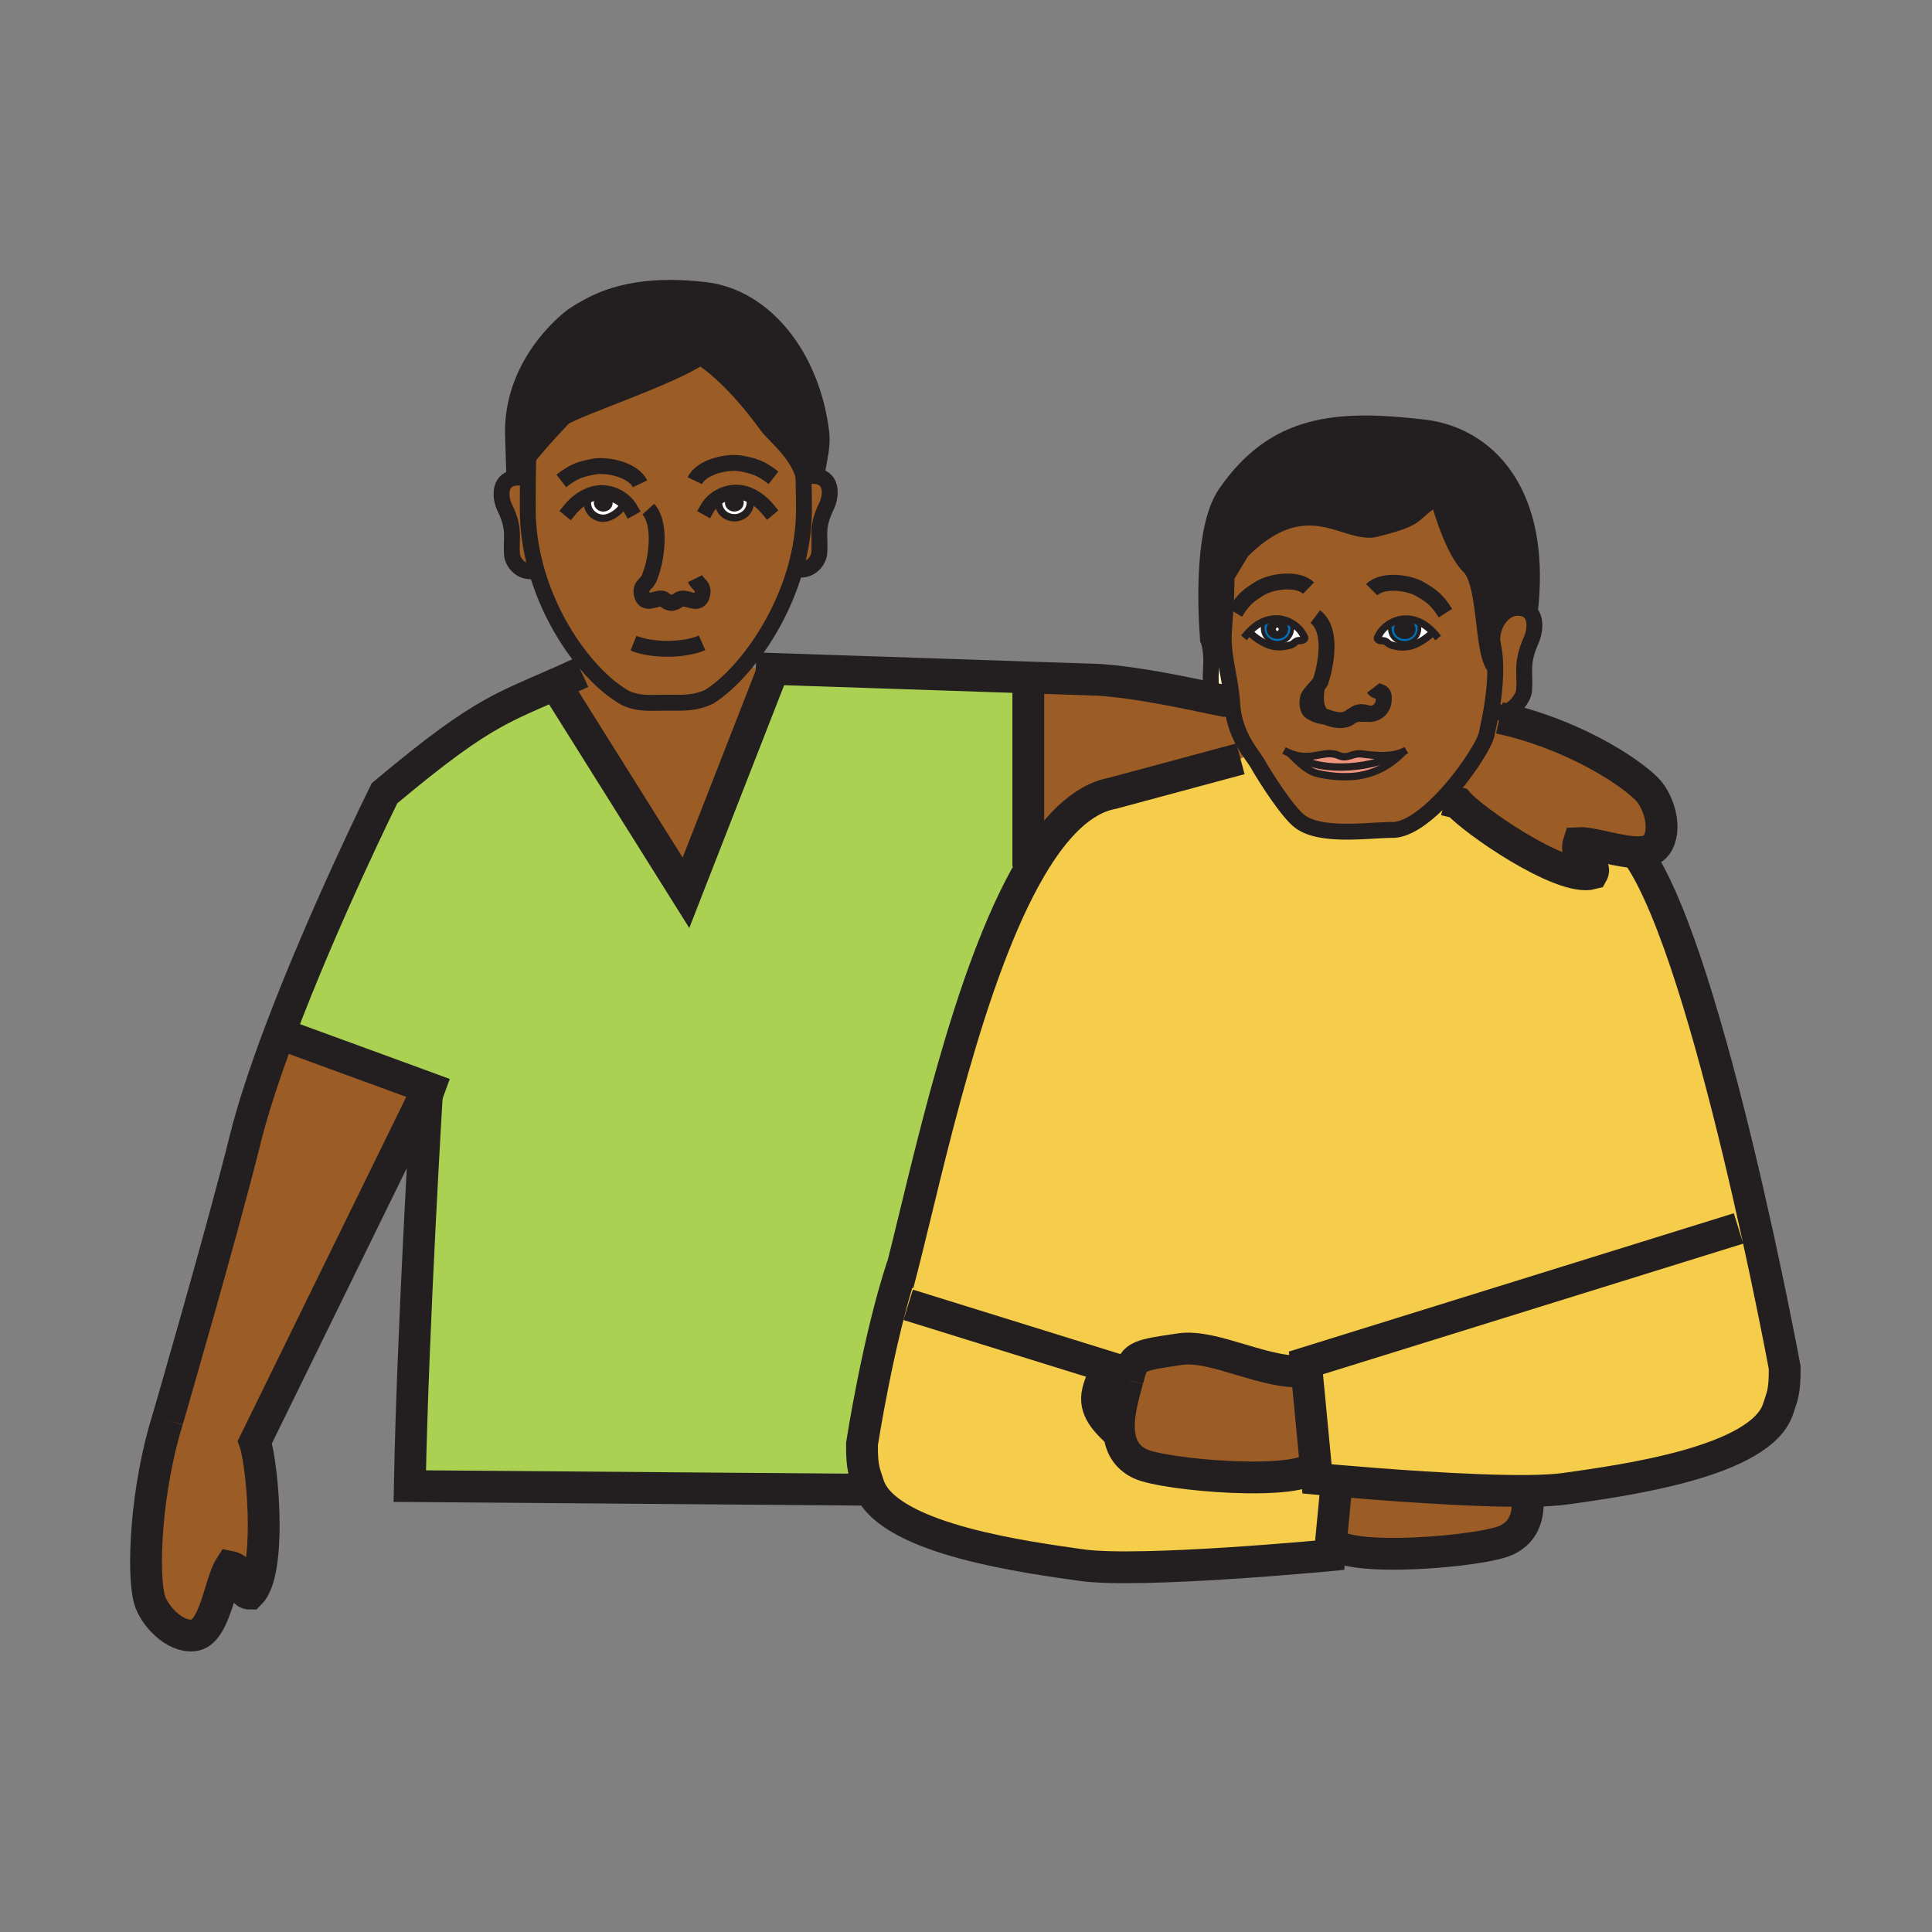 <svg height="850.394" viewBox="0 0 850.394 850.394" width="850.394" xmlns="http://www.w3.org/2000/svg"><rect x="0" y="0" width="850.394" height="850.394" fill="#808080" stroke="none"/><path d="m397.25 557.48c11.34-44.601 28.97-128.78 56.38-175.471 10.48-17.88 22.41-30.26 35.96-32.82l56.41-15.189 4.22-2.8c1.5 2.22 2.86 4.02 3.69 5.52 2.25 4.11 12.04 19.62 17.67 24.38 9.05 7.65 30.76 4.2 41.35 4.2 6.71 0 14.95-6.26 22.311-14.03l.759.73 5.8 1.43c6.26 7.37 45.59 34.81 59.061 31.07 2.59-4.56-8.2-6.51-5.99-13.41 6.06-.33 18.36 4.31 26.79 4l.109 2.35c30.851 46.49 63.78 224.52 63.78 224.52.12 11.29-1.33 13.05-2.77 17.81-7.23 23.811-68.58 31.931-93.84 35.521-4.2.59-9.91.88-16.521.95-26.15.24-66.53-2.971-84.08-4.5l-.29 3.91-2.18 22.779-.59 6.141s-83.37 7.979-109.24 4.34c-24.42-3.47-82.55-11.18-92.94-33.18-.37-.761-.67-1.54-.91-2.341-1.43-4.77-2.89-6.529-2.77-17.819 0 0 7.07-45.9 17.73-78.12zm177.91 45.97c-17.07 2.149-40.641-11.86-55.71-9.62-18.09 2.68-20.09 2.97-22.26 10.37-2.04-.86-4.011-1.41-5.82-1.4-3.78.03-6.89 2.49-8.62 9.54-2.05 8.34 3.83 13.8 9.64 19.26l.341-.05c.75 5.33 3.3 9.99 9.17 12.76 10.59 5.011 71.689 10.301 77.199.5h.011z" fill="#f6cc4b"/><path d="m724.93 347.35c5.101 5.12 9.19 17.78 4.12 24.67-1.52 2.12-4.17 2.96-7.39 3.07-8.43.31-20.73-4.33-26.79-4-2.21 6.9 8.58 8.85 5.99 13.41-13.471 3.74-52.801-23.7-59.061-31.07l-5.799-1.43-.76-.73c10.14-10.72 18.62-24.33 19.2-28.45.09-.63 1.189-5.09 2.18-11.15 1.2 1.18 2.47 1.76 3.729 1.9l-.349 2.43c30.84 6.66 56.35 22.68 64.93 31.35z" fill="#9c5c25"/><path d="m673.36 269.4c3.05 3.03 2.14 9.01.63 12.36-4.67 10.4-2.53 14.23-3.13 22.15-.271 3.56-5.37 10.25-10.511 9.66-1.26-.14-2.529-.72-3.729-1.9.85-5.21 1.6-11.62 1.53-17.79-.03-3.54-.341-7-1.051-10.12 0-.01 0-.02-.01-.03-1.5-6.79 3.851-17.6 12.76-16.04 1.521.27 2.671.88 3.511 1.71z" fill="#9c5c25"/><path d="m657.09 283.73c.01.01.01.02.01.03.71 3.12 1.021 6.58 1.051 10.12-6.12-6.15-3.67-36.72-11.46-44.51-7.78-7.79-13.351-28.93-13.351-28.93a1.85 1.85 0 0 0 -.37-.19c3.23-7.29 11.59-19.22 15.9-24.02l.02-.03c17.44 11.6 28.9 35.46 24.471 73.2-.841-.83-1.99-1.44-3.511-1.71-8.91-1.56-14.26 9.25-12.76 16.04z" fill="#231f20"/><path d="m672.48 660.59c.18 7.17-1.91 13.79-9.4 17.33-10.61 5.01-71.7 10.311-77.2.51h-.01l2.18-22.779.29-3.91c17.55 1.529 57.93 4.74 84.08 4.5zm-91.26-360.47c-.38.9-4.83 5.23-5.34 6.66-.72 2.03-.47 4.96.67 6.14.96.99 3.76 2.04 4.95 2.23 1.25.19 1.99.32 3.42.85-6.33-3.31-4.62-11.26-3.7-15.88zm14.14 14.86c1.979-1 3.689-.83 6.93-.68.38.02.77.01 1.15-.05-2.55-1.18-5.97-1.9-8.08.73zm35.45-36.73c-1.85-1.95-4-3.59-6.409-4.61v-.01c-1.811-.78-3.771-1.21-5.86-1.16-2.41.06-4.86.84-6.95 2.14-1.85 1.15-3.42 2.69-4.439 4.51-.62 1.1-1.45 1.87-.351 2.53.91.58 2.03.17 3.021.63.67.31 1.279 1.08 1.979 1.4.851.39 1.98.62 2.9.81 2.149.45 4.979.31 7.05-.42 3.4-1.21 6.36-3.32 8.92-5.69zm-81.06-.08.14.13c2.551 2.37 5.5 4.48 8.91 5.69 2.061.74 4.9.87 7.05.42.931-.19 2.051-.41 2.9-.8.71-.33 1.31-1.1 1.97-1.4 1-.47 2.11-.06 3.03-.63 1.09-.67.27-1.44-.35-2.54-1.011-1.82-2.591-3.37-4.45-4.5-2.101-1.31-4.55-2.09-6.94-2.14-2.08-.05-4.04.38-5.85 1.16-2.4 1.02-4.56 2.66-6.41 4.61zm-7.08 34.61c-.16-1.15-.29-2.35-.36-3.6-.399-6.89-2.17-13.8-3.09-20.53-.35-2.49-.58-4.96-.58-7.4 0-6.28 1.221-13.65 1.221-27.48l6.689-11.08c28.641-28.65 45.891-6.4 59.11-9.89 5.109-1.35 10.77-2.61 15.45-5.24 3-1.69 8.56-8.6 11.859-7.31.13.05.25.11.37.19 0 0 5.57 21.14 13.351 28.93 7.79 7.79 5.34 38.36 11.46 44.51.069 6.17-.681 12.58-1.53 17.79-.99 6.06-2.09 10.52-2.18 11.15-.58 4.12-9.061 17.73-19.2 28.45-7.36 7.77-15.601 14.03-22.311 14.03-10.59 0-32.3 3.45-41.35-4.2-5.63-4.76-15.42-20.27-17.67-24.38-.83-1.5-2.19-3.3-3.69-5.52-2.909-4.28-6.349-10.14-7.549-18.42zm28.51 19.81c-1.14-.24-2.35-.6-3.64-1.14 4.31 4.31 7.99 7.96 12.32 9 5.01 1.21 10.689 1.72 15.779 1.29 8.38-.72 15.891-4.29 22.141-10.91-.66.3-1.34.56-2.03.78-5.85 1.84-12.59.64-16.51.23-4.061-.44-6.16 2.4-9.851.75-5.769-2.58-10.479 1.61-18.209 0z" fill="#9c5c25"/><path d="m648.89 196.2-.02.03c-4.311 4.8-12.67 16.73-15.9 24.02-3.3-1.29-8.859 5.62-11.859 7.31-4.681 2.63-10.341 3.89-15.45 5.24-13.22 3.49-30.47-18.76-59.11 9.89l-6.689 11.08c0 13.83-1.221 21.2-1.221 27.48 0 2.44.23 4.91.58 7.4-5.58-5.58-7.55-7.66-7.55-7.66-1.21-16.84-2.03-49.63 7.85-63.89 21.66-31.27 48.761-33.42 87.141-28.94 7.918.92 15.518 3.57 22.228 8.04z" fill="#231f20"/><path d="m630.81 278.25-.14.13c-2.56 2.37-5.52 4.48-8.92 5.69-2.07.73-4.9.87-7.05.42-.92-.19-2.05-.42-2.9-.81-.7-.32-1.31-1.09-1.979-1.4-.99-.46-2.11-.05-3.021-.63-1.1-.66-.27-1.43.351-2.53 1.02-1.82 2.59-3.36 4.439-4.51l.33.53c-.39.8-.14.72-.14 1.66 0 3.42 2.89 6.19 6.47 6.19 3.59 0 6.5-2.77 6.5-6.19 0-1.28.11-1.61-.58-2.6l.23-.56c2.41 1.02 4.56 2.66 6.41 4.61z" fill="#fff"/><path d="m624.17 274.2c.69.99.58 1.32.58 2.6 0 3.42-2.91 6.19-6.5 6.19-3.58 0-6.47-2.77-6.47-6.19 0-.94-.25-.86.14-1.66l-.33-.53c2.09-1.3 4.54-2.08 6.95-2.14 2.09-.05 4.05.38 5.86 1.16v.01zm-1.9 2.84c0-1.92-1.77-3.48-3.939-3.48-2.19 0-3.96 1.56-3.96 3.48 0 1.91 1.77 3.47 3.96 3.47 2.169 0 3.939-1.56 3.939-3.47z" fill="#0071bc"/><path d="m618.33 273.56c2.17 0 3.939 1.56 3.939 3.48 0 1.91-1.77 3.47-3.939 3.47-2.19 0-3.96-1.56-3.96-3.47 0-1.92 1.77-3.48 3.96-3.48zm1.41 3.48c0-.85-.63-1.54-1.41-1.54-.79 0-1.42.69-1.42 1.54s.63 1.55 1.42 1.55c.78 0 1.41-.7 1.41-1.55z" fill="#231f20"/><path d="m618.33 275.5c.78 0 1.41.69 1.41 1.54s-.63 1.55-1.41 1.55c-.79 0-1.42-.7-1.42-1.55s.63-1.54 1.42-1.54z" fill="#231f20"/><path d="m615.75 331.61c.69-.22 1.37-.48 2.03-.78-6.25 6.62-13.761 10.19-22.141 10.91-5.09.43-10.77-.08-15.779-1.29-4.33-1.04-8.011-4.69-12.32-9 1.29.54 2.5.9 3.64 1.14 6.79 6.76 30.31 7.03 44.57-.98z" fill="#ef947d"/><path d="m599.24 331.84c3.92.41 10.66 1.61 16.51-.23-14.26 8.01-37.78 7.74-44.57.98 7.73 1.61 12.44-2.58 18.21 0 3.69 1.65 5.79-1.19 9.85-.75z" fill="#ef947d"/><path d="m497.19 604.2c2.17-7.4 4.17-7.69 22.26-10.37 15.069-2.24 38.64 11.77 55.71 9.62l3.95 41.359h-.01c-5.51 9.801-66.609 4.511-77.199-.5-5.87-2.77-8.42-7.43-9.17-12.76-1.12-7.92 1.739-17.34 3.6-24.25.309-1.159.579-2.189.859-3.099z" fill="#9c5c25"/><path d="m573.4 279.04c.619 1.1 1.439 1.87.35 2.54-.92.57-2.03.16-3.03.63-.66.3-1.26 1.07-1.97 1.4-.85.39-1.97.61-2.9.8-2.149.45-4.989.32-7.05-.42-3.41-1.21-6.359-3.32-8.91-5.69l-.14-.13c1.85-1.95 4.01-3.59 6.41-4.61l.22.56c-.7.99-.58 1.32-.58 2.61 0 3.41 2.91 6.19 6.49 6.19s6.479-2.78 6.479-6.19c0-.95.261-.87-.149-1.67l.33-.52c1.86 1.13 3.44 2.68 4.45 4.5z" fill="#fff"/><path d="m568.95 274.54-.33.52c.41.8.149.72.149 1.67 0 3.41-2.899 6.19-6.479 6.19s-6.49-2.78-6.49-6.19c0-1.29-.12-1.62.58-2.61l-.22-.56c1.81-.78 3.77-1.21 5.85-1.16 2.39.05 4.84.83 6.94 2.14zm-2.77 2.42c0-1.92-1.76-3.47-3.96-3.47-2.17 0-3.939 1.55-3.939 3.47s1.77 3.47 3.939 3.47c2.2 0 3.96-1.55 3.96-3.47z" fill="#0071bc"/><path d="m562.22 273.49c2.2 0 3.96 1.55 3.96 3.47s-1.76 3.47-3.96 3.47c-2.17 0-3.939-1.55-3.939-3.47s1.769-3.47 3.939-3.47zm1.42 3.47c0-.85-.63-1.54-1.42-1.54-.779 0-1.41.69-1.41 1.54s.631 1.55 1.41 1.55c.79 0 1.42-.7 1.42-1.55z" fill="#231f20"/><path d="m562.22 275.42c.79 0 1.42.69 1.42 1.54s-.63 1.55-1.42 1.55c-.779 0-1.41-.7-1.41-1.55s.63-1.54 1.41-1.54z" fill="#fff"/><path d="m550.22 331.2-4.22 2.8-56.41 15.19c-13.55 2.56-25.479 14.94-35.96 32.82l-1.01-.6v-82.18l.03-1.03 30.72 1.03c17.25 1.04 39.71 5.99 52 8.54 1.67 2.5 4.2 4.78 7.3 5.01 1.2 8.28 4.64 14.14 7.55 18.42z" fill="#9c5c25"/><path d="m535.37 307.77c-1.19-1.76-1.95-3.63-2.18-4.98-1.101-6.33 1.409-12.83-1.521-21.8 0 0 1.97 2.08 7.55 7.66.92 6.73 2.69 13.64 3.09 20.53.07 1.25.2 2.45.36 3.6-3.099-.23-5.629-2.51-7.299-5.01z" fill="#ffeec8"/><path d="m188.42 478.86-65.42-23.93h-.01c19.32-51.439 46.26-105.77 46.26-105.77 23.37-19.58 36.48-28.88 48.03-35.28 7.58-4.2 14.49-7.15 23.2-10.94l5.41.63 56.05 89.4 38.49-98.54 112.22 3.77-.03 1.03v82.18l1.01.6c-27.41 46.69-45.04 130.87-56.38 175.471l-.1-.03c-10.66 32.22-17.73 78.12-17.73 78.12-.12 11.29 1.34 13.05 2.77 17.819.24.801.54 1.58.91 2.341l-202.73-1.601c1.33-70.23 7.63-174.13 7.63-174.13z" fill="#abd153"/><path d="m353.77 210.18.68-.14c1.04-.37 2.17-.58 3.38-.58.56 0 1.15.04 1.75.14 7.15 1.14 6.18 9.17 4.22 13.17-4.78 9.74-2.59 13.32-3.2 20.76-.23 2.82-3.45 8.31-10.18 7.02l-.36-.1c2.4-8.38 3.82-17.2 3.82-26.16 0-5.06-.06-8.57-.23-14.68.05.19.09.38.12.57z" fill="#9c5c25"/><path d="m308.14 157.24c-12.51 8.74-54.72 22.66-60.09 26.6 0 0-9.95 10.25-16.6 18.86-2.21 2.86-4.06 5.55-5.05 7.61l-.62-20.26c0-32.3 26.37-51.06 26.37-51.06 3.04-2.07 5.09-3.12 5.09-3.12 13.44-8 30.84-10.82 53.02-8.23 26.8 3.12 47.35 29.8 51.27 63.01.64 5.4-.9 11.12-1.83 16.83l-1.87 1.98c-1.21 0-2.34.21-3.38.58l-.68.14c-.03-.19-.07-.38-.12-.57-2.44-9.89-13.19-18.33-15.94-22.13-14.87-20.54-26.12-28.23-28.85-29.91-.42-.26-.64-.38-.64-.38-.03.02-.05.04-.08.05z" fill="#231f20"/><path d="m330.56 218.16c-2.14-1.05-4.48-1.63-6.99-1.58-3.35.08-6.78 1.47-9.36 3.68l1.99.01c.02.22.08.46.08.98 0 3.67 3.13 6.66 6.99 6.66 3.85 0 6.98-2.99 6.98-6.66 0-1.01.07-1.47-.18-2.06zm-55.63 2.58c-2.61-2.37-6.18-3.87-9.66-3.95-2.55-.06-4.93.55-7.1 1.62l.54 1.15c-.18.51-.13.98-.13 1.89 0 3.69 3.14 6.67 6.99 6.67 3.6 0 8.7-3.86 9.36-7.38zm20.85 44.64c-.09.02-.18.04-.27.05l.59-.04c-.1 0-.2 0-.3-.01zm57.87-55.77c.17 6.11.23 9.62.23 14.68 0 8.96-1.42 17.78-3.82 26.16-4.81 16.8-13.59 31.81-22.83 42.62-5 5.86-10.15 10.49-14.87 13.5-6.61 3.19-11.63 2.73-19.27 2.73-7.06 0-11.58.7-17.78-2.04-5.41-3.03-11.18-7.95-16.67-14.3-9.25-10.68-17.74-25.39-22.45-41.88-2.45-8.55-3.88-17.59-3.88-26.79 0-3.04 0-8.38.04-13.54.03-2.89.06-5.72.12-8.05h-1.02c6.65-8.61 16.6-18.86 16.6-18.86 5.37-3.94 47.58-17.86 60.09-26.6.13.12.39.23.72.33 2.73 1.68 13.98 9.37 28.85 29.91 2.75 3.8 13.5 12.24 15.94 22.13z" fill="#9c5c25"/><path d="m340.43 294.43-38.49 98.54-56.05-89.4-5.41-.63c4.56-1.98 9.62-4.2 15.52-6.94l2.64-3.04c5.49 6.35 11.26 11.27 16.67 14.3 6.2 2.74 10.72 2.04 17.78 2.04 7.64 0 12.66.46 19.27-2.73 4.72-3.01 9.87-7.64 14.87-13.5l5.45 1.1z" fill="#9c5c25"/><path d="m330.56 218.16-.49 1.03c.25.59.18 1.05.18 2.06 0 3.67-3.13 6.66-6.98 6.66-3.86 0-6.99-2.99-6.99-6.66 0-.52-.06-.76-.08-.98l-1.99-.01c2.58-2.21 6.01-3.6 9.36-3.68 2.51-.05 4.85.53 6.99 1.58zm-7.33 5.39c1.39 0 2.52-1.01 2.52-2.24 0-1.25-1.13-2.25-2.52-2.25s-2.52 1-2.52 2.25c0 1.23 1.13 2.24 2.52 2.24z" fill="#fff"/><path d="m325.75 221.31c0 1.23-1.13 2.24-2.52 2.24s-2.52-1.01-2.52-2.24c0-1.25 1.13-2.25 2.52-2.25s2.52 1 2.52 2.25z" fill="#231f20"/><path d="m265.27 216.79c3.48.08 7.05 1.58 9.66 3.95-.66 3.52-5.76 7.38-9.36 7.38-3.85 0-6.99-2.98-6.99-6.67 0-.91-.05-1.38.13-1.89l-.54-1.15c2.17-1.07 4.55-1.68 7.1-1.62zm.28 6.78c1.39 0 2.51-1.01 2.51-2.25 0-1.25-1.12-2.25-2.51-2.25s-2.53 1-2.53 2.25c0 1.24 1.14 2.25 2.53 2.25z" fill="#fff"/><path d="m268.06 221.32c0 1.24-1.12 2.25-2.51 2.25s-2.53-1.01-2.53-2.25c0-1.25 1.14-2.25 2.53-2.25s2.51 1 2.51 2.25z" fill="#231f20"/><path d="m236.19 251.08-.63.18c-6.73 1.29-9.95-4.2-10.18-7.03-.61-7.43 1.58-11.01-3.2-20.75-1.96-4.01-2.92-12.03 4.22-13.17 1.87-.3 3.6-.11 5.13.43l.82.01c-.04 5.16-.04 10.5-.04 13.54 0 9.2 1.43 18.24 3.88 26.79zm-47.77 227.78-.42 1.14-75.83 154.76c1.79 4.91 3.91 21.13 3.91 36.55 0 13.101-1.53 25.62-6.08 30.16-5.21 0-1.6-10.38-8.72-11.819-4.52 7.029-6.67 29.14-16.06 30.18-8.46 1-17.46-8.85-19.41-15.771-3.3-11.779-1.53-48.85 7.92-78.989 0 0 24.23-83.351 34.08-123.101 3.48-14.09 8.93-30.41 15.18-47.04h.01z" fill="#9c5c25"/><g fill="none"><g stroke="#231f20"><path d="m540 308.7c-1.3-.25-2.86-.56-4.63-.93-12.29-2.55-34.75-7.5-52-8.54l-30.72-1.03-112.22-3.77-7.75-.26m303.32 57.83 5.8 1.43c6.26 7.37 45.59 34.81 59.061 31.07 2.59-4.56-8.2-6.51-5.99-13.41 6.06-.33 18.36 4.31 26.79 4 3.22-.11 5.87-.95 7.39-3.07 5.07-6.89.98-19.55-4.12-24.67-8.58-8.67-34.09-24.69-64.93-31.35m-586.271 309.07s24.23-83.351 34.08-123.101c3.48-14.09 8.93-30.41 15.18-47.04 19.32-51.439 46.26-105.77 46.26-105.77 23.37-19.58 36.48-28.88 48.03-35.28 7.58-4.2 14.49-7.15 23.2-10.94 4.56-1.98 9.62-4.2 15.52-6.94m129.29 359.751-2.19-.02-202.73-1.601c1.33-70.229 7.63-174.129 7.63-174.129l-75.83 154.76c1.79 4.91 3.91 21.13 3.91 36.55 0 13.101-1.53 25.62-6.08 30.16-5.21 0-1.6-10.38-8.72-11.819-4.52 7.029-6.67 29.14-16.06 30.18-8.46 1-17.46-8.85-19.41-15.771-3.3-11.779-1.53-48.85 7.92-78.989" stroke-width="14"/><g stroke-linecap="square" stroke-miterlimit="10"><path d="m250.79 224.45c2.06-2.5 4.55-4.66 7.38-6.04 2.17-1.07 4.55-1.68 7.1-1.62 3.48.08 7.05 1.58 9.66 3.95 1.05.94 1.93 2.02 2.6 3.21" stroke-width="6.472"/><path d="m275 220c0 .24-.02.49-.07.74-.66 3.52-5.76 7.38-9.36 7.38-3.85 0-6.99-2.98-6.99-6.67 0-.91-.05-1.38.13-1.89" stroke-width="3.236"/><path d="m338.05 224.24c-2.09-2.52-4.61-4.71-7.49-6.08-2.14-1.05-4.48-1.63-6.99-1.58-3.35.08-6.78 1.47-9.36 3.68-1.17 1.01-2.17 2.18-2.91 3.49" stroke-width="6.472"/><path d="m316.2 220.27c.02.22.08.46.08.98 0 3.67 3.13 6.66 6.99 6.66 3.85 0 6.98-2.99 6.98-6.66 0-1.01.07-1.47-.18-2.06" stroke-width="3.236"/></g><path d="m231.53 210.74c-1.53-.54-3.26-.73-5.13-.43-7.14 1.14-6.18 9.16-4.22 13.17 4.78 9.74 2.59 13.32 3.2 20.75.23 2.83 3.45 8.32 10.18 7.03m118.89-41.22c1.04-.37 2.17-.58 3.38-.58.56 0 1.15.04 1.75.14 7.15 1.14 6.18 9.17 4.22 13.17-4.78 9.74-2.59 13.32-3.2 20.76-.23 2.82-3.45 8.31-10.18 7.02m-71.58 32.57c8.78 3.51 22.72 3.1 30.19-.17" stroke-width="7"/><path d="m353.63 208.84c.01.26.01.52.02.77.17 6.11.23 9.62.23 14.68 0 8.96-1.42 17.78-3.82 26.16-4.81 16.8-13.59 31.81-22.83 42.62-5 5.86-10.15 10.49-14.87 13.5-6.61 3.19-11.63 2.73-19.27 2.73-7.06 0-11.58.7-17.78-2.04-5.41-3.03-11.18-7.95-16.67-14.3-9.25-10.68-17.74-25.39-22.45-41.88-2.45-8.55-3.88-17.59-3.88-26.79 0-3.04 0-8.38.04-13.54.03-2.89.06-5.72.12-8.05" stroke-width="7"/><path d="m295.8 265.38c3.29-.62 2.71-2.58 6.27-1.72 3.08.75 6.35 2.29 7.11-2.53.54-3.31-1.96-3.75-3.28-6.41" stroke-width="7"/><path d="m285.36 224.09c5.52 6.06 3.85 20.3 1.38 27.71l-1.04 2.89c-1.32 2.66-3.82 3.09-3.28 6.41.76 4.8 4.03 3.27 7.11 2.53 3.56-.86 2.74 1.61 6.25 1.75h.02c.1.01.2.01.3.01l-.59.04c.09-.01.18-.03.27-.05" stroke-width="7"/><path d="m268.06 221.32c0 1.24-1.12 2.25-2.51 2.25s-2.53-1.01-2.53-2.25c0-1.25 1.14-2.25 2.53-2.25s2.51 1 2.51 2.25zm57.69-.01c0 1.23-1.13 2.24-2.52 2.24s-2.52-1.01-2.52-2.24c0-1.25 1.13-2.25 2.52-2.25s2.52 1 2.52 2.25z" stroke-width="3.236"/><path d="m281.7 212.97c-2.98-6.28-14.63-8.72-20.53-7.55-5.55 1.1-8.3 1.77-14.09 6.26m58.77-.09c2.99-6.27 14.64-8.72 20.54-7.54 5.54 1.1 8.3 1.77 14.07 6.26" stroke-width="7"/><path d="m359.7 207.48c.93-5.71 2.47-11.43 1.83-16.83-3.92-33.21-24.47-59.89-51.27-63.01-22.18-2.59-39.58.23-53.02 8.23 0 0-2.05 1.05-5.09 3.12 0 0-26.37 18.76-26.37 51.06l.62 20.26c.99-2.06 2.84-4.75 5.05-7.61 6.65-8.61 16.6-18.86 16.6-18.86 5.37-3.94 47.58-17.86 60.09-26.6.03-.01.05-.03.08-.05 0 0 .22.12.64.38 2.73 1.68 13.98 9.37 28.85 29.91 2.75 3.8 13.5 12.24 15.94 22.13.05.19.09.38.12.57.2.86.31 1.72.36 2.59" stroke-width="7"/><path d="m313.1 158.12c-.63.01-2.97-.18-4.24-.55-.33-.1-.59-.21-.72-.33a.379.379 0 0 1 -.1-.13c3.83-3.74 6.86-9.83 6.86-16.01" stroke-width="7"/><path d="m123 454.93 65.42 23.93 7.15 2.62m50.32-177.91 56.05 89.4 38.49-98.54m54.82 270.71c.64-2.399 1.31-4.949 2-7.659 11.34-44.601 28.97-128.78 56.38-175.471 10.48-17.88 22.41-30.26 35.96-32.82l56.41-15.19m219.23 206.71-190.41 59.19.34 3.55 3.95 41.359.59 6.15s3.24.31 8.64.78c17.55 1.529 57.93 4.74 84.08 4.5 6.61-.07 12.32-.36 16.521-.95 25.26-3.59 86.609-11.71 93.84-35.521 1.439-4.76 2.89-6.52 2.77-17.81 0 0-32.93-178.03-63.78-224.52m-225.441 229.862c-1.86 6.91-4.72 16.33-3.6 24.25.75 5.33 3.3 9.99 9.17 12.76 10.59 5.011 71.689 10.301 77.199.5" stroke-width="14"/><path d="m579.1 602.62c-1.27.39-2.58.66-3.939.83-17.07 2.149-40.641-11.86-55.71-9.62-18.09 2.68-20.09 2.97-22.26 10.37-.28.91-.551 1.939-.86 3.1" stroke-width="14"/><path d="m498.02 604.56c-.279-.13-.55-.25-.829-.359-2.04-.86-4.011-1.41-5.82-1.4-3.78.03-6.89 2.49-8.62 9.54-2.05 8.34 3.83 13.8 9.64 19.26" stroke-width="12.945"/><path d="m588.05 655.65-2.18 22.779-.59 6.141s-83.37 7.979-109.24 4.34c-24.42-3.47-82.55-11.18-92.94-33.18-.37-.761-.67-1.54-.91-2.341-1.43-4.77-2.89-6.529-2.77-17.819 0 0 7.07-45.9 17.73-78.12" stroke-width="14"/><path d="m399.74 574.33 91.63 28.47 3.02.94m178.09 56.85c.18 7.17-1.91 13.79-9.4 17.33-10.61 5.01-71.7 10.311-77.2.51m-133.26-379.2v82.18" stroke-width="14"/><path d="m575.98 258.86c-4.921-4.74-16.471-2.96-21.5.16-4.721 2.94-7.021 4.5-10.79 10.63m60.07-10.07c4.86-4.81 16.45-3.21 21.521-.15 4.76 2.86 7.08 4.38 10.95 10.46" stroke-width="7"/><path d="m673.35 269.46c0-.02 0-.04.011-.06 4.43-37.74-7.03-61.6-24.471-73.2-6.71-4.47-14.31-7.12-22.229-8.04-38.38-4.48-65.48-2.33-87.141 28.94-9.88 14.26-9.06 47.05-7.85 63.89 0 0 1.97 2.08 7.55 7.66m117.87-4.92c-.25-1.11-.56-2.19-.93-3.2" stroke-width="7"/><path d="m658.16 293.89-.01-.01c-6.12-6.15-3.67-36.72-11.46-44.51-7.78-7.79-13.351-28.93-13.351-28.93a1.85 1.85 0 0 0 -.37-.19c-3.3-1.29-8.859 5.62-11.859 7.31-4.681 2.63-10.341 3.89-15.45 5.24-13.22 3.49-30.47-18.76-59.11 9.89l-6.689 11.08c0 13.83-1.221 21.2-1.221 27.48 0 2.44.23 4.91.58 7.4.92 6.73 2.69 13.64 3.09 20.53.07 1.25.2 2.45.36 3.6 1.2 8.28 4.64 14.14 7.55 18.42 1.5 2.22 2.86 4.02 3.69 5.52 2.25 4.11 12.04 19.62 17.67 24.38 9.05 7.65 30.76 4.2 41.35 4.2 6.71 0 14.95-6.26 22.311-14.03 10.14-10.72 18.62-24.33 19.2-28.45.09-.63 1.189-5.09 2.18-11.15.85-5.21 1.6-11.62 1.53-17.79-.03-3.54-.341-7-1.051-10.12" stroke-width="7"/><path d="m632.23 222.1c.199-.57.449-1.19.739-1.85 3.23-7.29 11.59-19.22 15.9-24.02" stroke-width="7"/><path d="m617.8 330.82c.41-.2.811-.41 1.21-.64m-53.83.15c.811.44 1.601.81 2.36 1.12 1.29.54 2.5.9 3.64 1.14 7.73 1.61 12.44-2.58 18.21 0 3.69 1.65 5.79-1.19 9.851-.75 3.92.41 10.66 1.61 16.51-.23.69-.22 1.37-.48 2.03-.78" stroke-width="3.236"/><path d="m567.5 331.41.04.04c4.31 4.31 7.99 7.96 12.32 9 5.01 1.21 10.689 1.72 15.779 1.29 8.38-.72 15.891-4.29 22.141-10.91l.02-.01c.09-.09.17-.17.25-.26" stroke-width="3.236"/><path d="m571.17 332.58.01.01c6.79 6.76 30.311 7.03 44.57-.98.01-.01.03-.01.04-.02" stroke-width="3.236"/><path d="m657.1 283.76c0-.01 0-.02-.01-.03-1.5-6.79 3.851-17.6 12.76-16.04 1.521.27 2.67.88 3.511 1.71 3.05 3.03 2.14 9.01.63 12.36-4.67 10.4-2.53 14.23-3.13 22.15-.271 3.56-5.37 10.25-10.511 9.66-1.26-.14-2.529-.72-3.729-1.9m-124.951-30.68c2.93 8.97.42 15.47 1.521 21.8.229 1.35.989 3.22 2.18 4.98 1.67 2.5 4.2 4.78 7.3 5.01.18.01.35.02.53.02" stroke-width="7"/><path d="m548.56 279.51c.381-.46.78-.91 1.19-1.34 1.85-1.95 4.01-3.59 6.41-4.61 1.81-.78 3.77-1.21 5.85-1.16 2.391.05 4.84.83 6.94 2.14 1.859 1.13 3.439 2.68 4.45 4.5.619 1.1 1.439 1.87.35 2.54-.92.57-2.03.16-3.03.63-.66.3-1.26 1.07-1.97 1.4-.85.39-1.97.61-2.9.8-2.149.45-4.989.32-7.05-.42-3.41-1.21-6.359-3.32-8.91-5.69" stroke-linecap="square" stroke-miterlimit="10" stroke-width="3.236"/><path d="m568.62 275.06c.41.8.149.72.149 1.67 0 3.41-2.899 6.19-6.479 6.19s-6.49-2.78-6.49-6.19c0-1.29-.12-1.62.58-2.61" stroke-linecap="square" stroke-miterlimit="10" stroke-width="1.618"/><path d="m566.18 276.96c0 1.92-1.76 3.47-3.96 3.47-2.17 0-3.939-1.55-3.939-3.47s1.77-3.47 3.939-3.47c2.2 0 3.96 1.55 3.96 3.47z" stroke-width="1.618"/><path d="m563.64 276.96c0 .85-.63 1.55-1.42 1.55-.779 0-1.41-.7-1.41-1.55s.631-1.54 1.41-1.54c.79 0 1.42.69 1.42 1.54z" stroke-width="1.618"/><path d="m631.99 279.58c-.38-.46-.771-.9-1.181-1.33-1.85-1.95-4-3.59-6.409-4.61v-.01c-1.811-.78-3.771-1.21-5.86-1.16-2.41.06-4.86.84-6.95 2.14-1.85 1.15-3.42 2.69-4.439 4.51-.62 1.1-1.45 1.87-.351 2.53.91.58 2.03.17 3.021.63.67.31 1.279 1.08 1.979 1.4.851.39 1.98.62 2.9.81 2.149.45 4.979.31 7.05-.42 3.4-1.21 6.36-3.32 8.92-5.69" stroke-linecap="square" stroke-miterlimit="10" stroke-width="3.236"/><path d="m611.92 275.14c-.39.8-.14.72-.14 1.66 0 3.42 2.89 6.19 6.47 6.19 3.59 0 6.5-2.77 6.5-6.19 0-1.28.11-1.61-.58-2.6" stroke-linecap="square" stroke-miterlimit="10" stroke-width="1.618"/><path d="m614.37 277.04c0 1.91 1.77 3.47 3.96 3.47 2.17 0 3.939-1.56 3.939-3.47 0-1.92-1.77-3.48-3.939-3.48-2.19 0-3.96 1.56-3.96 3.48z" stroke-width="1.618"/><path d="m616.91 277.04c0 .85.63 1.55 1.42 1.55.78 0 1.41-.7 1.41-1.55s-.63-1.54-1.41-1.54c-.79 0-1.42.69-1.42 1.54z" stroke-width="1.618"/><path d="m578.92 271.43c8.11 6.07 4.35 22.53 2.32 28.65 0 .01-.01.02-.021.04-.38.9-4.83 5.23-5.34 6.66-.72 2.03-.47 4.96.67 6.14.96.99 3.76 2.04 4.95 2.23 1.25.19 1.99.32 3.42.85 2.73 1.02 6.59 1.64 9.061-.16.489-.35.939-.63 1.38-.86 1.979-1 3.689-.83 6.93-.68.38.02.77.01 1.15-.05 2.96-.34 5.819-2.62 5.67-7.15-.11-3.52-2.75-1.82-4.65-4.3" stroke-width="7"/><path d="m581.31 299.69c-.029.14-.06.28-.09.43-.92 4.62-2.63 12.57 3.7 15.88" stroke-width="4.854"/><path d="m594.8 315.81c.17-.31.36-.59.561-.83 2.109-2.63 5.529-1.91 8.08-.73.18.09.359.17.529.26" stroke-width="6.472"/></g><path d="m0 0h850.394v850.394h-850.394z"/></g></svg>